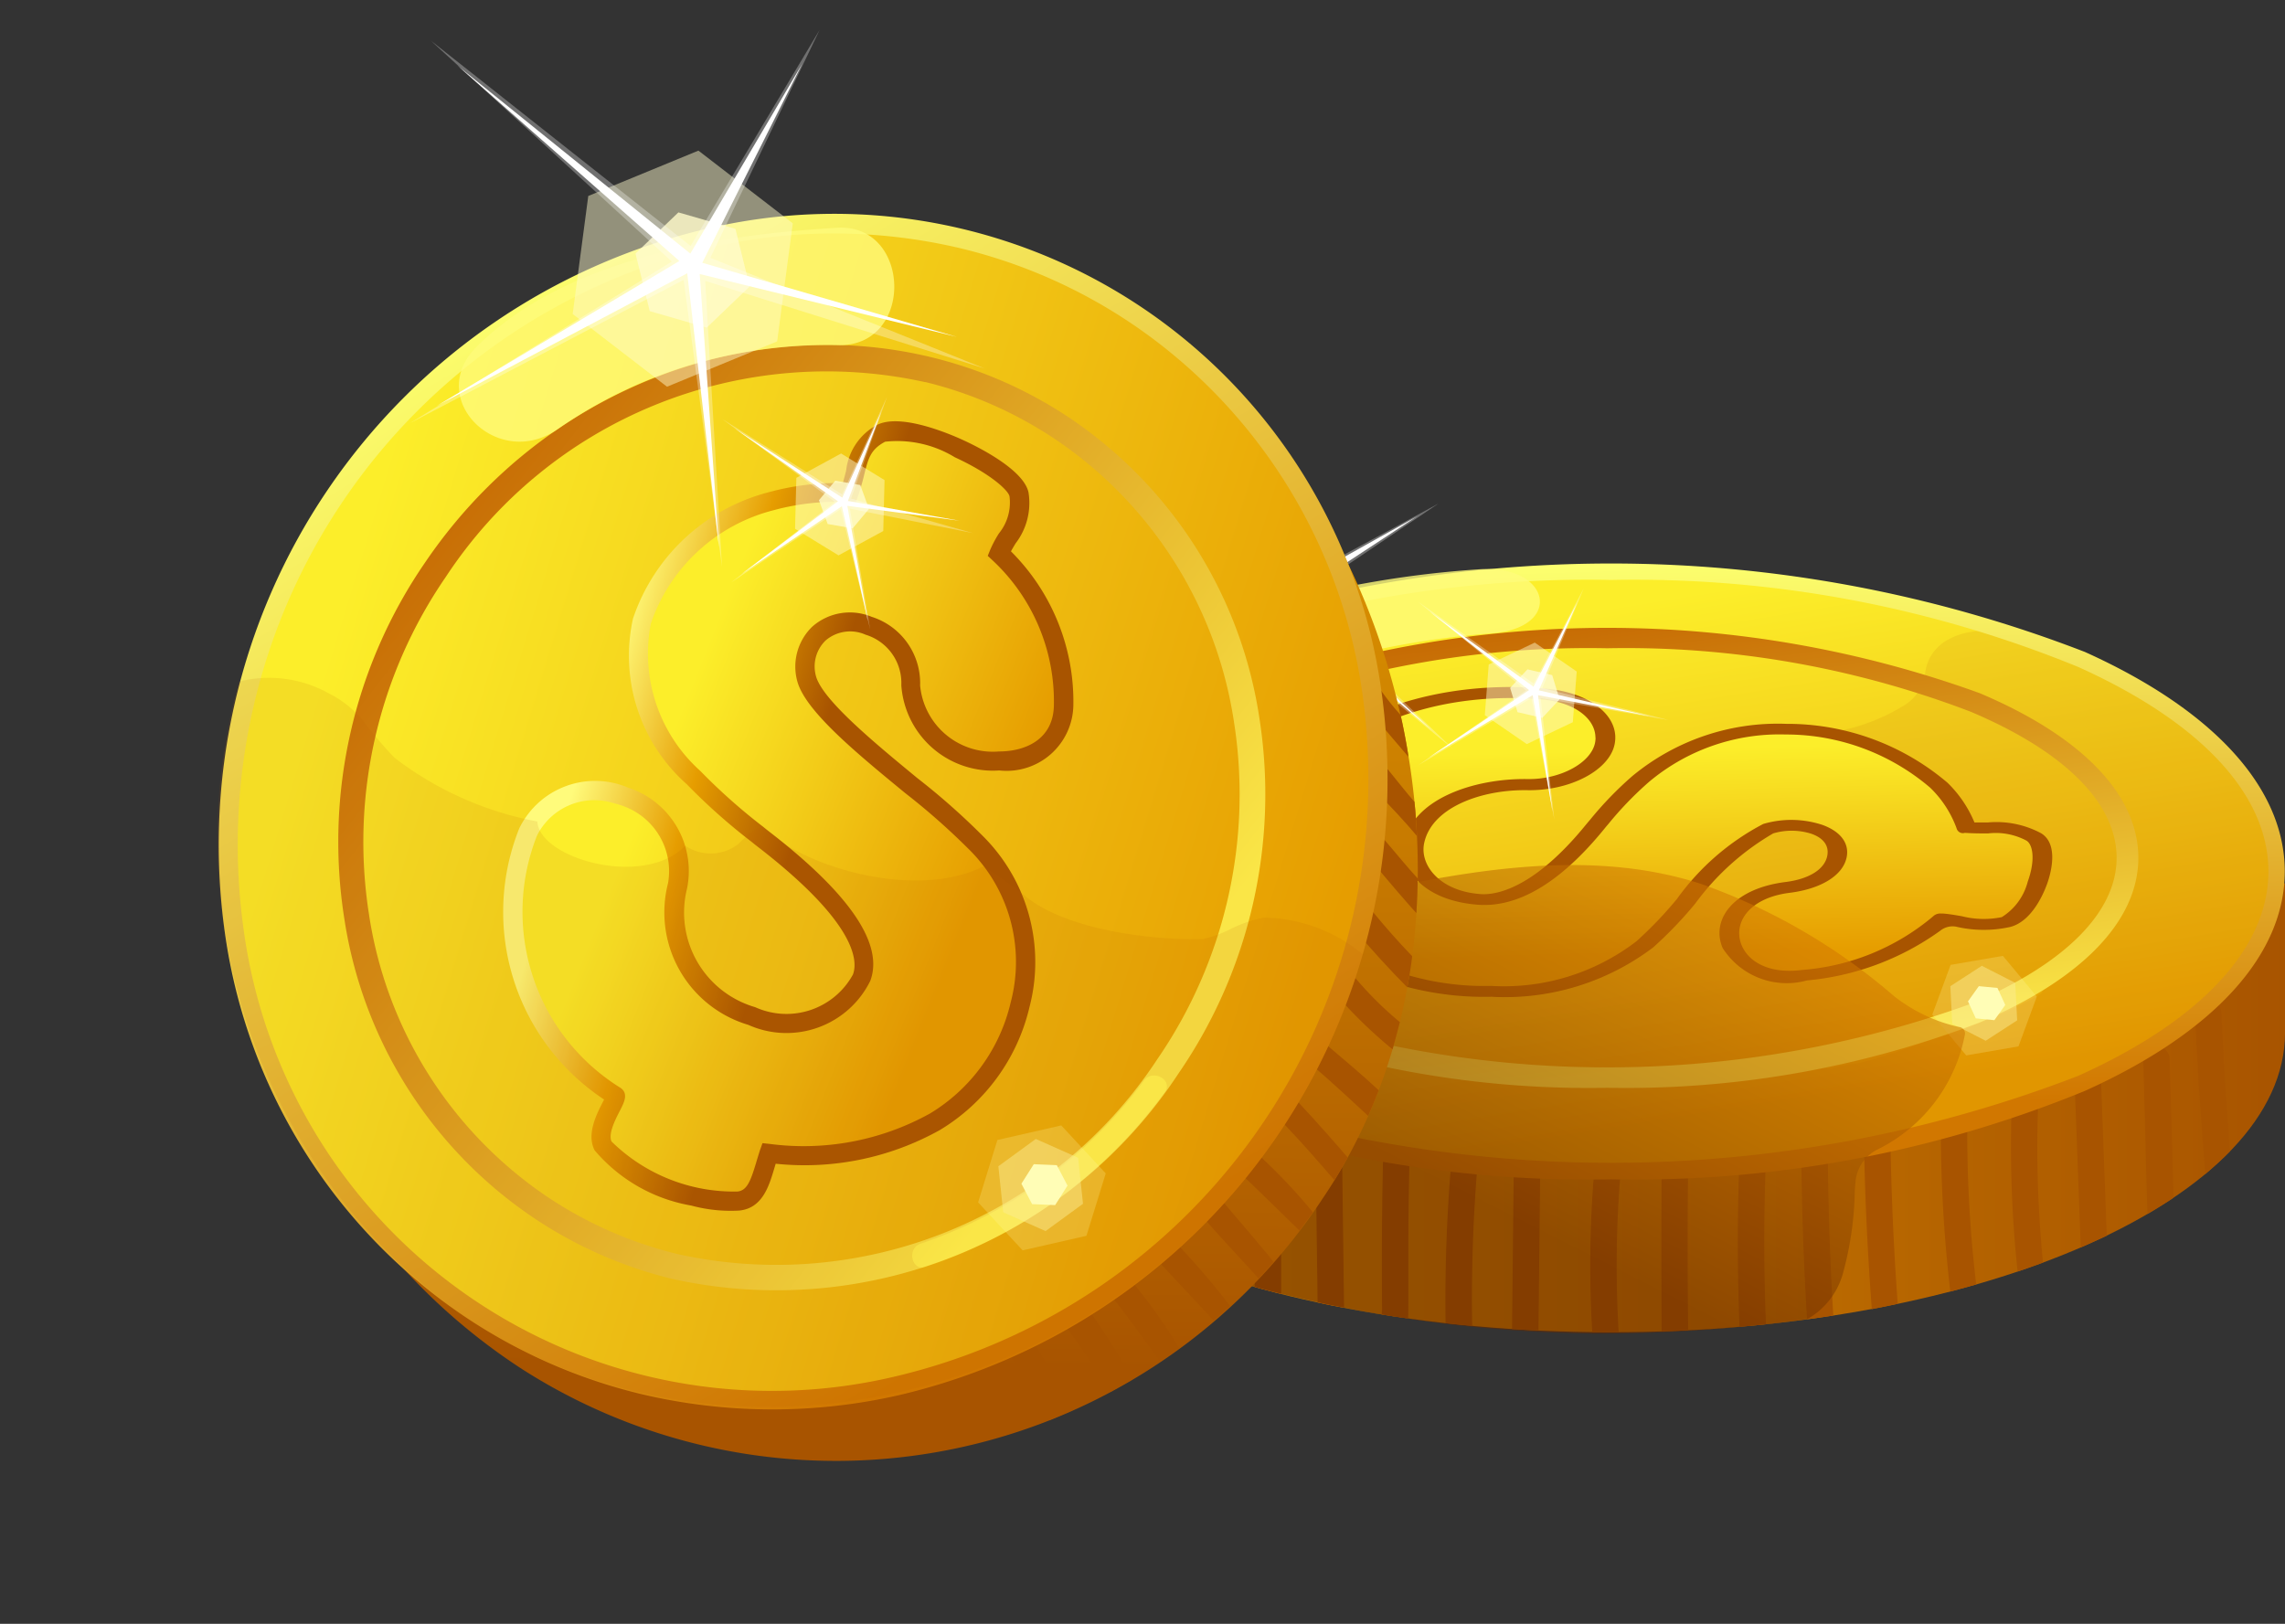 <svg xmlns="http://www.w3.org/2000/svg" xmlns:xlink="http://www.w3.org/1999/xlink" width="58.583" height="41.636" viewBox="0 0 58.583 41.636">
  <rect x="0" y="0" width="58.583" height="41.636" fill="#333333" stroke="none"/>
  <defs>
    <linearGradient id="linear-gradient" y1="0.5" x2="1" y2="0.5" gradientUnits="objectBoundingBox">
      <stop offset="0" stop-color="#db9200"/>
      <stop offset="1" stop-color="#a85400"/>
    </linearGradient>
    <linearGradient id="linear-gradient-2" x1="0.359" y1="0.108" x2="0.643" y2="0.896" gradientUnits="objectBoundingBox">
      <stop offset="0" stop-color="#fcee2a"/>
      <stop offset="1" stop-color="#e69d00"/>
    </linearGradient>
    <linearGradient id="linear-gradient-3" x1="0.465" y1="0.006" x2="0.529" y2="0.902" gradientUnits="objectBoundingBox">
      <stop offset="0" stop-color="#fcff6e"/>
      <stop offset="0.99" stop-color="#d17700"/>
    </linearGradient>
    <linearGradient id="linear-gradient-4" x1="0.634" y1="0.924" x2="0.337" y2="-0.017" gradientUnits="objectBoundingBox">
      <stop offset="0" stop-color="#fae647"/>
      <stop offset="1" stop-color="#c46500"/>
    </linearGradient>
    <linearGradient id="linear-gradient-5" x1="0.479" y1="0.213" x2="0.526" y2="0.884" gradientUnits="objectBoundingBox">
      <stop offset="0" stop-color="#fcee2a"/>
      <stop offset="0.995" stop-color="#e69d00"/>
    </linearGradient>
    <linearGradient id="linear-gradient-6" x1="-5.038" y1="4.575" x2="-4.671" y2="4.575" gradientUnits="objectBoundingBox">
      <stop offset="0" stop-color="#fffb7b"/>
      <stop offset="0.507" stop-color="#e69d00"/>
      <stop offset="1" stop-color="#a85400"/>
    </linearGradient>
    <radialGradient id="radial-gradient" cx="1427.211" cy="399.446" r="1.3" gradientTransform="matrix(0.48, 0.654, -0.654, 0.48, 1.195, -0.317)" gradientUnits="userSpaceOnUse">
      <stop offset="0" stop-color="#fff"/>
      <stop offset="1" stop-color="#fffccc"/>
    </radialGradient>
    <radialGradient id="radial-gradient-2" cx="1643.673" cy="518.473" r="0.826" gradientTransform="matrix(1.074, 0.323, -0.323, 1.074, 0.247, -0.348)" gradientUnits="userSpaceOnUse">
      <stop offset="0" stop-color="#fff"/>
      <stop offset="0.99" stop-color="#fced92"/>
    </radialGradient>
    <radialGradient id="radial-gradient-3" cx="1648.705" cy="524.088" r="0.505" gradientTransform="matrix(0.876, 0.264, -0.264, 0.876, 0.174, -0.072)" gradientUnits="userSpaceOnUse">
      <stop offset="0" stop-color="#fff"/>
      <stop offset="1" stop-color="#fffdb6"/>
    </radialGradient>
    <radialGradient id="radial-gradient-4" cx="1510.352" cy="428.483" r="0.639" gradientTransform="matrix(0.895, 0.403, -0.403, 0.895, 0.317, -0.19)" xlink:href="#radial-gradient"/>
    <linearGradient id="linear-gradient-7" x1="0.332" y1="0.726" x2="0.765" y2="0.167" gradientUnits="objectBoundingBox">
      <stop offset="0.01" stop-color="#662900"/>
      <stop offset="1" stop-color="#d17700"/>
    </linearGradient>
    <linearGradient id="linear-gradient-8" x1="0.47" y1="0.114" x2="0.463" y2="0.91" xlink:href="#linear-gradient"/>
    <linearGradient id="linear-gradient-9" x1="0.284" y1="0.104" x2="0.578" y2="0.981" xlink:href="#linear-gradient-2"/>
    <linearGradient id="linear-gradient-10" x1="0.175" y1="0.104" x2="0.67" y2="0.936" xlink:href="#linear-gradient-3"/>
    <linearGradient id="linear-gradient-11" x1="0.771" y1="0.844" x2="0.046" y2="0.218" xlink:href="#linear-gradient-4"/>
    <linearGradient id="linear-gradient-12" x1="0.253" y1="0.461" x2="0.766" y2="0.755" xlink:href="#linear-gradient-5"/>
    <linearGradient id="linear-gradient-13" x1="0.137" y1="0.435" x2="0.493" y2="0.576" xlink:href="#linear-gradient-6"/>
    <radialGradient id="radial-gradient-5" cx="1246.706" cy="291.137" r="1.451" gradientTransform="matrix(0.898, 0.464, -0.464, 0.898, 0.834, -0.527)" xlink:href="#radial-gradient"/>
    <radialGradient id="radial-gradient-6" cx="1356.062" cy="571.071" r="1.05" gradientTransform="matrix(1.057, 0.257, -0.257, 1.057, 0.241, -0.347)" xlink:href="#radial-gradient-2"/>
    <radialGradient id="radial-gradient-7" cx="1362.539" cy="578.034" r="0.642" gradientTransform="matrix(0.862, 0.21, -0.21, 0.862, 0.191, -0.052)" xlink:href="#radial-gradient-3"/>
    <radialGradient id="radial-gradient-8" cx="1301.361" cy="371.417" r="0.658" gradientTransform="matrix(0.889, 0.344, -0.344, 0.889, 0.281, -0.153)" xlink:href="#radial-gradient"/>
  </defs>
  <g id="Grupo_84" data-name="Grupo 84" transform="translate(-1053.079 -225.436)">
    <g id="Grupo_77" data-name="Grupo 77" transform="translate(1077.097 236.681)">
      <path id="Caminho_105" data-name="Caminho 105" d="M1353.633,462.435c-9.545,0-17.283-3.44-17.283-7.684v-3.971c2.529-2.849,9.976-3.713,17.283-3.713,6.924,0,14.525,1.257,17.283,3.871v3.814C1370.916,458.994,1363.178,462.435,1353.633,462.435Z" transform="translate(-1336.35 -439.52)" fill="url(#linear-gradient)"/>
      <path id="Caminho_106" data-name="Caminho 106" d="M1339.777,498.959a.34.34,0,0,0,.024-.139q-.087-3.01-.174-6.021c-.013-.436-.691-.437-.678,0q.074,2.553.148,5.105A5.5,5.5,0,0,0,1339.777,498.959Z" transform="translate(-1338.728 -481.076)" fill="#a85400"/>
      <path id="Caminho_107" data-name="Caminho 107" d="M1354.042,523.833a8.157,8.157,0,0,0,.727.612c-.007-.048-.01-.1-.014-.145a47.521,47.521,0,0,1-.184-5,.339.339,0,0,0-.678,0q-.036,2.255.143,4.5S1354.041,523.832,1354.042,523.833Z" transform="translate(-1352.399 -505.328)" fill="#a85400"/>
      <path id="Caminho_108" data-name="Caminho 108" d="M1372.59,539.554c-.1-1.575-.135-3.173-.095-4.752a.339.339,0,0,0-.678,0c-.038,1.454-.015,2.883.07,4.334C1371.969,539.2,1372.376,539.433,1372.59,539.554Z" transform="translate(-1368.795 -519.517)" fill="#a85400"/>
      <path id="Caminho_109" data-name="Caminho 109" d="M1392.111,549.454c0-.006,0-.072,0-.078V544.8a.339.339,0,0,0-.678,0v4.352C1391.669,549.259,1391.878,549.353,1392.111,549.454Z" transform="translate(-1386.763 -528.665)" fill="#a85400"/>
      <path id="Caminho_110" data-name="Caminho 110" d="M1412.116,556.287c.213.071.454.154.671.225,0-.069.005-.154.007-.219q.058-2.247.021-4.494a.339.339,0,0,0-.678,0Q1412.174,554.044,1412.116,556.287Z" transform="translate(-1405.692 -535.074)" fill="#a85400"/>
      <path id="Caminho_111" data-name="Caminho 111" d="M1433.083,564.328l-.008-4.531a.339.339,0,0,0-.678,0l.008,4.352C1432.627,564.21,1432.854,564.27,1433.083,564.328Z" transform="translate(-1424.254 -542.394)" fill="#a85400"/>
      <path id="Caminho_112" data-name="Caminho 112" d="M1451.5,569.258l-.057-4.458a.339.339,0,0,0-.678,0c.018,1.43.038,2.892.057,4.322C1451.041,569.176,1451.267,569.216,1451.5,569.258Z" transform="translate(-1441.059 -546.972)" fill="#a85400"/>
      <path id="Caminho_113" data-name="Caminho 113" d="M1470.875,574.466c.226.036.442.068.676.1.008-.138.007-.359.007-.383q0-.253,0-.507,0-.549,0-1.1.006-1.14.034-2.279a.339.339,0,0,0-.678,0q-.032,1.351-.035,2.7,0,.675.006,1.351C1470.881,574.376,1470.875,574.443,1470.875,574.466Z" transform="translate(-1459.469 -552.006)" fill="#a85400"/>
      <path id="Caminho_114" data-name="Caminho 114" d="M1490.819,577.978a41.57,41.57,0,0,1,.14-4.161c.036-.435-.642-.432-.678,0-.113,1.347-.163,2.741-.143,4.092C1490.361,577.93,1490.586,577.956,1490.819,577.978Z" transform="translate(-1477.094 -555.226)" fill="#a85400"/>
      <path id="Caminho_115" data-name="Caminho 115" d="M1510.959,578.529q.023-2.116.046-4.232a.339.339,0,0,0-.678,0c-.015,1.391-.03,2.809-.045,4.2C1510.52,578.511,1510.729,578.523,1510.959,578.529Z" transform="translate(-1495.534 -555.663)" fill="#a85400"/>
      <path id="Caminho_116" data-name="Caminho 116" d="M1534.675,579.091a28.624,28.624,0,0,1,.061-4.237c.038-.435-.64-.432-.678,0a28.736,28.736,0,0,0-.059,4.234Z" transform="translate(-1517.194 -556.175)" fill="#a85400"/>
      <path id="Caminho_117" data-name="Caminho 117" d="M1556.078,578.53c-.014-1.416-.016-2.816,0-4.232a.339.339,0,0,0-.678,0c-.011,1.415-.009,2.846,0,4.26C1555.459,578.556,1555.857,578.54,1556.078,578.53Z" transform="translate(-1536.816 -555.665)" fill="#a85400"/>
      <path id="Caminho_118" data-name="Caminho 118" d="M1579.283,576.555q-.087-2.122,0-4.247c.018-.436-.661-.436-.678,0-.058,1.432-.055,2.879,0,4.311C1578.826,576.6,1579.056,576.578,1579.283,576.555Z" transform="translate(-1558.026 -553.844)" fill="#a85400"/>
      <path id="Caminho_119" data-name="Caminho 119" d="M1598.587,574.949c-.083-1.386-.13-2.762-.141-4.151a.339.339,0,0,0-.678,0q.016,2.125.147,4.246C1597.98,575.039,1598.424,574.974,1598.587,574.949Z" transform="translate(-1575.603 -552.462)" fill="#a85400"/>
      <path id="Caminho_120" data-name="Caminho 120" d="M1617.593,571.906c-.1-1.354-.161-2.747-.186-4.1a.339.339,0,0,0-.678,0c.026,1.41.093,2.83.2,4.236C1617.153,572,1617.378,571.951,1617.593,571.906Z" transform="translate(-1592.957 -549.719)" fill="#a85400"/>
      <path id="Caminho_121" data-name="Caminho 121" d="M1640.748,567.294a33.076,33.076,0,0,1-.229-3.989c.018-.437-.66-.436-.678,0a36.172,36.172,0,0,0,.243,4.171Z" transform="translate(-1614.1 -545.604)" fill="#a85400"/>
      <path id="Caminho_122" data-name="Caminho 122" d="M1661.98,560.779a30.039,30.039,0,0,1-.127-3.98c.015-.437-.663-.436-.678,0a30.31,30.31,0,0,0,.154,4.21C1661.549,560.934,1661.754,560.861,1661.98,560.779Z" transform="translate(-1633.619 -539.65)" fill="#a85400"/>
      <path id="Caminho_123" data-name="Caminho 123" d="M1680.563,553.073c.028-.009.473-.213.667-.3-.049-1.319-.1-2.646-.147-3.965-.016-.435-.694-.437-.678,0l.154,4.155C1680.56,552.991,1680.559,553.035,1680.563,553.073Z" transform="translate(-1651.234 -532.332)" fill="#a85400"/>
      <path id="Caminho_124" data-name="Caminho 124" d="M1701.31,546.268c.005,0,.535-.322.667-.418-.032-1.178-.064-2.366-.1-3.544a.339.339,0,0,0-.678,0C1701.238,543.592,1701.3,546.236,1701.31,546.268Z" transform="translate(-1670.269 -526.386)" fill="#a85400"/>
      <path id="Caminho_125" data-name="Caminho 125" d="M1717.056,532.436c.2-.172.455-.406.633-.582-.095-1.185-.168-2.356-.22-3.543-.019-.435-.7-.437-.678,0q.084,1.911.242,3.817C1717.04,532.225,1717.046,532.313,1717.056,532.436Z" transform="translate(-1684.534 -513.577)" fill="#a85400"/>
      <g id="Grupo_75" data-name="Grupo 75" transform="translate(0.013 3.202)">
        <ellipse id="Elipse_14" data-name="Elipse 14" cx="17.063" cy="7.684" rx="17.063" ry="7.684" transform="translate(0.212 0.212)" fill="url(#linear-gradient-2)"/>
        <path id="Caminho_126" data-name="Caminho 126" d="M1412.293,416.225c-1.176-.281-2.273.052-2.387,1.009a1.129,1.129,0,0,1-.537.814,5.008,5.008,0,0,1-2.166.726,1.34,1.34,0,0,0-.841.352,13.608,13.608,0,0,1-4.525,2.538,3.1,3.1,0,0,0-1.418.91,7.381,7.381,0,0,1-3.689,2.266,2.166,2.166,0,0,0-1.107.61,4.053,4.053,0,0,1-2.507.936,2.315,2.315,0,0,1-.6-.03c-1.513-.268-2.744-.126-3.477,1.018a29.147,29.147,0,0,0,12.822,2.615c9.424,0,17.063-3.441,17.063-7.684C1418.92,419.83,1416.324,417.63,1412.293,416.225Zm.529,9.253a12.9,12.9,0,0,1-2.618,1.1c-.473.161-.943.332-1.42.48a6.518,6.518,0,0,1-.644.176,2.9,2.9,0,0,0-.573.108c-.325.138-.607-.339-.28-.478a9.623,9.623,0,0,1,1.132-.274c.449-.129.889-.288,1.33-.44a13.977,13.977,0,0,0,2.794-1.151C1412.847,424.813,1413.125,425.292,1412.821,425.478Z" transform="translate(-1384.582 -414.408)" fill="#bc5e00" opacity="0.12"/>
        <g id="Grupo_72" data-name="Grupo 72">
          <path id="Caminho_127" data-name="Caminho 127" d="M1353.783,411.627a30.445,30.445,0,0,1-12.152-2.269c-3.3-1.488-5.123-3.486-5.123-5.627s1.819-4.139,5.123-5.627a33.673,33.673,0,0,1,24.3,0c3.3,1.488,5.123,3.486,5.123,5.627s-1.819,4.139-5.123,5.627A30.445,30.445,0,0,1,1353.783,411.627Zm0-15.369a30.019,30.019,0,0,0-11.978,2.232c-3.142,1.415-4.873,3.276-4.873,5.241s1.731,3.825,4.873,5.24a33.258,33.258,0,0,0,23.957,0c3.142-1.415,4.873-3.276,4.873-5.24s-1.73-3.825-4.873-5.241A30.019,30.019,0,0,0,1353.783,396.258Z" transform="translate(-1336.508 -395.834)" fill="url(#linear-gradient-3)"/>
        </g>
        <g id="Grupo_73" data-name="Grupo 73" transform="translate(3.556 1.652)">
          <path id="Caminho_128" data-name="Caminho 128" d="M1392.071,427.11a25.305,25.305,0,0,1-9.547-1.674c-2.625-1.109-4.071-2.609-4.071-4.223s1.446-3.114,4.071-4.223a28.067,28.067,0,0,1,19.094,0c2.625,1.109,4.071,2.609,4.071,4.223s-1.446,3.114-4.071,4.223A25.3,25.3,0,0,1,1392.071,427.11Zm0-11.27a24.713,24.713,0,0,0-9.318,1.627c-2.414,1.02-3.743,2.35-3.743,3.746s1.329,2.727,3.743,3.746a27.489,27.489,0,0,0,18.636,0c2.414-1.02,3.743-2.35,3.743-3.746s-1.329-2.727-3.743-3.746A24.713,24.713,0,0,0,1392.071,415.84Z" transform="translate(-1378.453 -415.317)" fill="url(#linear-gradient-4)"/>
        </g>
        <path id="Caminho_129" data-name="Caminho 129" d="M1436.4,442.115a6.248,6.248,0,0,0,3.515-1.44,4.3,4.3,0,0,0,1.652.079c.644-.171,1.279-1.834.71-2.182-.508-.31-.963-.2-1.73-.244a2.9,2.9,0,0,0-.7-1.082,6.015,6.015,0,0,0-3.917-1.436,5.528,5.528,0,0,0-3.728,1.277,9.376,9.376,0,0,0-1.117,1.164c-.153.178-1.544,2.028-3.012,1.926-1.179-.082-1.8-.793-1.678-1.436.2-1.053,1.687-1.527,2.905-1.508.954.015,1.863-.45,1.983-1.055.13-.655-.579-1.179-1.522-1.267-2.569-.241-5.141.562-6.281,2.151-.045.063-.969-.192-1.376,0a1.724,1.724,0,0,0-.581,2.119c.185.292.868.241,1.425.275a3.617,3.617,0,0,0,1.857,2.26,7.5,7.5,0,0,0,3.566.813,5.927,5.927,0,0,0,3.933-1.207c.824-.663,2.144-2.65,3.163-2.964.758-.234,1.883.013,1.765.7-.071.413-.545.719-1.279.808-2.242.292-1.806,2.543.45,2.249Z" transform="translate(-1414.165 -431.557)" fill="url(#linear-gradient-5)"/>
        <g id="Grupo_74" data-name="Grupo 74" transform="translate(6.944 3.169)">
          <path id="Caminho_130" data-name="Caminho 130" d="M1418.4,437.008a1.776,1.776,0,0,1,.826-1.571,2.594,2.594,0,0,1,1.3-.05l.074.01c1.181-1.542,3.769-2.4,6.492-2.146,1.127.106,1.873.716,1.732,1.421-.133.668-1.139,1.2-2.243,1.18-1.182-.019-2.471.45-2.645,1.382-.1.56.422,1.211,1.457,1.283.355.025,1.33-.1,2.7-1.786l.05-.06.053-.062a9.049,9.049,0,0,1,1.082-1.119,5.851,5.851,0,0,1,3.951-1.339,6.342,6.342,0,0,1,4.128,1.509,3.05,3.05,0,0,1,.692,1.019c.122,0,.237,0,.349,0a2.428,2.428,0,0,1,1.36.277c.469.287.238,1.062.156,1.292s-.382.961-.944,1.11a3.116,3.116,0,0,1-1.4-.008h0a.506.506,0,0,0-.4.107,6.917,6.917,0,0,1-3.414,1.273h0a1.948,1.948,0,0,1-2.162-.83c-.3-.691.22-1.513,1.6-1.692.619-.075,1.023-.331,1.084-.685.043-.248-.1-.442-.4-.55a1.662,1.662,0,0,0-.988-.013,6.565,6.565,0,0,0-2,1.8,10.35,10.35,0,0,1-1.075,1.121,6.288,6.288,0,0,1-4.142,1.268,7.817,7.817,0,0,1-3.749-.855,3.826,3.826,0,0,1-1.9-2.227l-.131,0c-.493-.015-1.107-.033-1.311-.356A1.317,1.317,0,0,1,1418.4,437.008Zm9.932-2.5c0-.495-.538-.9-1.325-.978-2.534-.238-4.946.591-6,2.064-.1.135-.352.1-.6.068a2.166,2.166,0,0,0-.847-.011,1.641,1.641,0,0,0-.507,1.967c.083.131.337.153.858.168.12,0,.24.007.355.014l.2.012.026.109a3.506,3.506,0,0,0,1.787,2.18,7.053,7.053,0,0,0,3.382.77,5.581,5.581,0,0,0,3.724-1.146,10.2,10.2,0,0,0,1.037-1.084,6.332,6.332,0,0,1,2.212-1.923,2.548,2.548,0,0,1,1.514.023c.46.165.689.461.628.812-.082.474-.648.831-1.477.932-1.062.138-1.452.8-1.214,1.354.161.377.653.738,1.55.622a5.9,5.9,0,0,0,3.352-1.372h0a.262.262,0,0,1,.205-.074l.053,0c.164.013.325.042.481.069a2.291,2.291,0,0,0,1.024.023,1.517,1.517,0,0,0,.666-.912c.2-.555.132-.948-.034-1.05a1.675,1.675,0,0,0-.986-.184c-.17,0-.364,0-.582-.014l-.015,0a.166.166,0,0,1-.208-.118h0a2.772,2.772,0,0,0-.677-1.041,5.693,5.693,0,0,0-3.707-1.364,5.2,5.2,0,0,0-3.5,1.214,8.819,8.819,0,0,0-1.046,1.084l-.054.063-.045.055c-1.11,1.366-2.2,2.022-3.229,1.95-1.357-.094-2.032-.881-1.9-1.59.206-1.1,1.749-1.656,3.165-1.633.831.013,1.621-.413,1.724-.93A.71.71,0,0,0,1428.335,434.506Z" transform="translate(-1418.403 -433.207)" fill="url(#linear-gradient-6)"/>
        </g>
      </g>
      <g id="Grupo_76" data-name="Grupo 76" transform="translate(2.667 0)">
        <path id="Caminho_131" data-name="Caminho 131" d="M1386.249,397.534a25.968,25.968,0,0,0-9.85,2.677c-1.658.918.117,2.522,1.714,1.513a18.764,18.764,0,0,1,4.036-1.749,21.91,21.91,0,0,1,4.441-.8C1388.5,399.049,1388.14,397.373,1386.249,397.534Z" transform="translate(-1375.062 -394.178)" fill="#fffb7b" opacity="0.8"/>
        <path id="Caminho_132" data-name="Caminho 132" d="M1415.339,393.647l-.981-2.015,1.26-1.4,2.049.17,1.162,1.549-1.255,1.857Z" transform="translate(-1410.412 -387.502)" fill="#fffccc" opacity="0.47"/>
        <path id="Caminho_133" data-name="Caminho 133" d="M1426.93,400.457l-.907-.832.556-1.013,1.087-.049.692.65-.254.875Z" transform="translate(-1421.088 -395.129)" opacity="0.81" fill="url(#radial-gradient)"/>
        <path id="Caminho_134" data-name="Caminho 134" d="M1639.582,516.816l-1.34.231-.87-1.045.47-1.276,1.34-.231.87,1.045Z" transform="translate(-1614.517 -501.231)" fill="#fffda9" opacity="0.22"/>
        <path id="Caminho_135" data-name="Caminho 135" d="M1643.723,519.434l-.857-.438-.049-.961.807-.523.857.438.049.961Z" transform="translate(-1619.499 -503.993)" opacity="0.47" fill="url(#radial-gradient-2)"/>
        <path id="Caminho_136" data-name="Caminho 136" d="M1648.9,524.525l-.477-.046-.2-.436.279-.39.477.046.2.436Z" transform="translate(-1624.453 -509.612)" fill="url(#radial-gradient-3)"/>
        <path id="Caminho_137" data-name="Caminho 137" d="M1372.013,367.409l1.732-5.081-5.938.186,5.893-.588-2.24-3.863,2.679,3.759,3.863-2.092-3.633,2.45,4.011,3.845-4.286-3.5Z" transform="translate(-1367.808 -358.063)" fill="#fff" opacity="0.3"/>
        <path id="Caminho_138" data-name="Caminho 138" d="M1383.636,373.32l1.737-4.819-4.981.2,4.953-.468-1.985-3.334,2.229,3.3,3.381-1.888-3.258,2.139,3.619,3.331-3.753-3.167Z" transform="translate(-1379.324 -364.317)" fill="#fff"/>
        <path id="Caminho_139" data-name="Caminho 139" d="M1503.1,422.348l-1.076-.741.1-1.3,1.18-.561,1.076.741-.1,1.3Z" transform="translate(-1490.641 -414.514)" fill="#fffccc" opacity="0.47"/>
        <path id="Caminho_140" data-name="Caminho 140" d="M1510.542,429.106l-.634-.147-.19-.622.444-.476.634.147.19.622Z" transform="translate(-1497.686 -421.943)" opacity="0.81" fill="url(#radial-gradient-4)"/>
        <path id="Caminho_141" data-name="Caminho 141" d="M1485.289,409.273l-.587-3.118-2.912,1.729,2.772-1.923-2.77-2.279,2.966,2.1,1.286-2.439-1.063,2.557,3.237.82-3.279-.564Z" transform="translate(-1472.125 -399.502)" fill="#fff" opacity="0.3"/>
        <path id="Caminho_142" data-name="Caminho 142" d="M1488.272,413.16l-.509-2.985-2.665,1.6,2.572-1.729-2.545-2.01,2.66,1.923,1.114-2.143-.977,2.236,2.832.661-2.853-.537Z" transform="translate(-1475.154 -403.596)" fill="#fff"/>
      </g>
    </g>
    <path id="Caminho_143" data-name="Caminho 143" d="M1436.034,487.535c-2.642-.855-5.52-.425-8.23.151-.126-.058-3.236,7.493-3.786,8.848-.29.715-.2,1.108.48,1.311a35.131,35.131,0,0,0,8.729,1.22,38.709,38.709,0,0,0,5.528-.367,1.941,1.941,0,0,0,.91-1.142,8.574,8.574,0,0,0,.313-2.111c0-.083.011-.169.018-.257a1.02,1.02,0,0,1,.548-.834,4.149,4.149,0,0,0,2.26-2.969.17.17,0,0,0-.132-.178l-.01,0a4.136,4.136,0,0,1-1.676-.792A15.46,15.46,0,0,0,1436.034,487.535Z" transform="translate(-339.346 -239.436)" opacity="0.54" fill="url(#linear-gradient-7)"/>
    <path id="Caminho_144" data-name="Caminho 144" d="M1177.536,355.3c4.332,4.909,5.642,13.713,1.591,19.687a14.935,14.935,0,0,1-20.524,4.372,15.688,15.688,0,0,1-4.654-4.677C1151.285,369.388,1176.785,354.445,1177.536,355.3Z" transform="translate(-92.139 -118.818)" fill="url(#linear-gradient-8)"/>
    <g id="Grupo_78" data-name="Grupo 78" transform="translate(1078.967 243.04)">
      <path id="Caminho_145" data-name="Caminho 145" d="M1376.645,622.4a18.918,18.918,0,0,0-1.091-1.743c-.257-.334-.845.081-.594.417.265.355.87,1.228,1.111,1.651C1376.279,622.607,1376.4,622.54,1376.645,622.4Z" transform="translate(-1373.501 -604.636)" fill="#a85400"/>
      <path id="Caminho_146" data-name="Caminho 146" d="M1391.21,615.881c.108-.083.384-.255.486-.343a13.681,13.681,0,0,0-1.127-1.607c-.122-.129-.636.261-.518.391C1390.2,614.491,1391.04,615.649,1391.21,615.881Z" transform="translate(-1387.353 -598.574)" fill="#a85400"/>
      <path id="Caminho_147" data-name="Caminho 147" d="M1404.641,603.631c.064-.061.355-.318.421-.375a18.869,18.869,0,0,0-1.274-1.5c-.311-.282-.776.123-.49.431C1403.641,602.559,1404.541,603.515,1404.641,603.631Z" transform="translate(-1399.411 -587.37)" fill="#a85400"/>
      <path id="Caminho_148" data-name="Caminho 148" d="M1418.91,589.7c-.012-.049-.906-1.091-1.255-1.5-.272-.321-.711.156-.441.474.35.412,1.247,1.357,1.313,1.449C1418.6,590.048,1418.863,589.752,1418.91,589.7Z" transform="translate(-1412.15 -574.945)" fill="#a85400"/>
      <path id="Caminho_149" data-name="Caminho 149" d="M1429.968,576.52c.037-.045.311-.417.346-.465a14.738,14.738,0,0,0-1.314-1.4c-.306-.289-.716.24-.41.529C1428.966,575.538,1429.892,576.451,1429.968,576.52Z" transform="translate(-1422.542 -562.574)" fill="#a85400"/>
      <path id="Caminho_150" data-name="Caminho 150" d="M1442.4,559.535c-.1-.124-.886-1.02-1.249-1.4-.292-.3-.611.3-.32.606.363.377.889.977,1.229,1.375C1442.128,560.009,1442.306,559.7,1442.4,559.535Z" transform="translate(-1433.736 -547.458)" fill="#a85400"/>
      <path id="Caminho_151" data-name="Caminho 151" d="M1451.2,542.286c-.366-.344-.9-.795-1.287-1.123-.321-.268-.64.3-.317.573.383.32,1.232,1.114,1.334,1.208C1451.016,542.753,1451.133,542.459,1451.2,542.286Z" transform="translate(-1441.741 -531.935)" fill="#a85400"/>
      <path id="Caminho_152" data-name="Caminho 152" d="M1458.466,521.43a8.98,8.98,0,0,1-1.123-1.109c-.273-.32-.723.153-.453.47a11.985,11.985,0,0,0,1.387,1.336C1458.33,521.952,1458.445,521.515,1458.466,521.43Z" transform="translate(-1448.464 -512.826)" fill="#a85400"/>
      <path id="Caminho_153" data-name="Caminho 153" d="M1463.365,501.051c-.365-.379-.683-.741-1.018-1.148-.267-.324-.717.149-.453.47.393.478.909,1.037,1.345,1.477C1463.27,501.7,1463.35,501.22,1463.365,501.051Z" transform="translate(-1453.047 -494.137)" fill="#a85400"/>
      <path id="Caminho_154" data-name="Caminho 154" d="M1360.017,632.647c-.148-.261-.758-1.39-.923-1.634-.234-.348-.867-.054-.631.3.135.2.878,1.423.962,1.588C1359.586,632.829,1359.792,632.745,1360.017,632.647Z" transform="translate(-1358.411 -614.088)" fill="#a85400"/>
      <path id="Caminho_155" data-name="Caminho 155" d="M1467.969,479.627c-.27-.289-.528-.616-.83-.963-.275-.315-.617.171-.358.5.337.428,1.126,1.332,1.153,1.347C1467.95,480.224,1467.964,479.917,1467.969,479.627Z" transform="translate(-1457.508 -474.705)" fill="#a85400"/>
      <path id="Caminho_156" data-name="Caminho 156" d="M1469.718,458.814c-.208-.236-.472-.576-.675-.823-.113-.137-.45.433-.323.554.306.293.813.843,1.062,1.146C1469.766,459.414,1469.75,459.092,1469.718,458.814Z" transform="translate(-1459.342 -455.858)" fill="#a85400"/>
      <path id="Caminho_157" data-name="Caminho 157" d="M1466.921,433.791a6.237,6.237,0,0,1-.489-.61c-.239-.347-.572.172-.308.5.31.385.922,1.092,1,1.186C1467.1,434.653,1466.971,433.979,1466.921,433.791Z" transform="translate(-1456.903 -433.066)" fill="#a85400"/>
    </g>
    <g id="Grupo_79" data-name="Grupo 79" transform="translate(1053.079 225.436)">
      <ellipse id="Elipse_15" data-name="Elipse 15" cx="15.335" cy="14.479" rx="15.335" ry="14.479" transform="matrix(0.561, -0.828, 0.828, 0.561, 0, 25.385)" fill="url(#linear-gradient-9)"/>
      <path id="Caminho_158" data-name="Caminho 158" d="M1129.807,320.516a14.013,14.013,0,0,1-4.564-2.026,14.232,14.232,0,0,1-6.057-9.627,16.229,16.229,0,0,1,12.36-18.228,14.159,14.159,0,0,1,17.242,11.691,16.229,16.229,0,0,1-12.36,18.228A14.591,14.591,0,0,1,1129.807,320.516Zm8.243-29.366a14.1,14.1,0,0,0-6.4-.037,15.739,15.739,0,0,0-11.983,17.672,13.669,13.669,0,0,0,16.653,11.292,15.739,15.739,0,0,0,11.983-17.672,13.747,13.747,0,0,0-5.849-9.3A13.519,13.519,0,0,0,1138.05,291.15Z" transform="translate(-1113.396 -284.777)" fill="url(#linear-gradient-10)"/>
    </g>
    <g id="Grupo_80" data-name="Grupo 80" transform="translate(1061.74 234.281)">
      <path id="Caminho_159" data-name="Caminho 159" d="M1163.8,353.695a11.052,11.052,0,0,1-3.6-1.6,11.286,11.286,0,0,1-4.8-7.633,12.63,12.63,0,0,1,2.07-9.133c3.819-5.633,11.26-7.278,16.587-3.666a11.286,11.286,0,0,1,4.8,7.633,12.631,12.631,0,0,1-2.07,9.133A12.339,12.339,0,0,1,1163.8,353.695Zm6.493-22.991A11.685,11.685,0,0,0,1158,335.7a11.981,11.981,0,0,0-1.966,8.662,10.639,10.639,0,0,0,4.526,7.2,10.411,10.411,0,0,0,3.392,1.5,11.684,11.684,0,0,0,12.289-4.995,11.98,11.98,0,0,0,1.966-8.662,10.639,10.639,0,0,0-4.526-7.2A10.41,10.41,0,0,0,1170.292,330.7Z" transform="translate(-1155.233 -329.75)" fill="url(#linear-gradient-11)"/>
    </g>
    <g id="Grupo_82" data-name="Grupo 82" transform="translate(1065.954 236.239)">
      <path id="Caminho_160" data-name="Caminho 160" d="M1221.98,362.742a5.2,5.2,0,0,0-1.65-3.88c.18-.447.648-.857.507-1.514-.144-.673-2.823-1.949-3.542-1.559-.642.348-.556.82-.8,1.519a6.447,6.447,0,0,0-2,.215,4.74,4.74,0,0,0-3.322,3.078,4.207,4.207,0,0,0,1.324,4.012,16.152,16.152,0,0,0,1.722,1.522c.267.216,3.093,2.276,2.587,3.608a2.169,2.169,0,0,1-2.817.982,2.774,2.774,0,0,1-1.9-3.337,2,2,0,0,0-1.342-2.289,1.925,1.925,0,0,0-2.494.9,5.543,5.543,0,0,0,2.23,6.759c.1.068-.545.828-.307,1.289.374.721,2.37,1.521,3.465,1.412.537-.053.606-.714.789-1.221a6.9,6.9,0,0,0,4.255-.811,4.8,4.8,0,0,0,2.185-3,4.29,4.29,0,0,0-1.159-4.175c-.94-1.043-4.012-3.093-4.315-4.175a1.146,1.146,0,0,1,1.585-1.365,1.531,1.531,0,0,1,1.082,1.528c-.012,2.218,3.907,2.732,3.919.5Z" transform="translate(-1207.586 -355.473)" fill="url(#linear-gradient-12)"/>
      <g id="Grupo_81" data-name="Grupo 81" transform="translate(0 0)">
        <path id="Caminho_161" data-name="Caminho 161" d="M1209.775,372.954a4.176,4.176,0,0,1-2.479-1.417c-.214-.414.051-.929.21-1.237l.033-.065a5.766,5.766,0,0,1-2.174-6.955,2.161,2.161,0,0,1,2.8-1.038,2.246,2.246,0,0,1,1.5,2.583,2.528,2.528,0,0,0,1.748,3.042,1.942,1.942,0,0,0,2.506-.838c.122-.323.131-1.286-2.421-3.26l-.091-.071-.094-.076a15.464,15.464,0,0,1-1.654-1.471,4.4,4.4,0,0,1-1.379-4.247,4.991,4.991,0,0,1,3.493-3.245,6.628,6.628,0,0,1,1.885-.23c.034-.113.061-.22.087-.325a1.515,1.515,0,0,1,.777-1.159c.593-.322,1.855.212,2.228.384s1.544.751,1.67,1.339a1.7,1.7,0,0,1-.33,1.305c-.043.071-.084.139-.12.206a5.435,5.435,0,0,1,1.6,3.935h0a1.711,1.711,0,0,1-1.9,1.683,2.353,2.353,0,0,1-2.511-2.186,1.293,1.293,0,0,0-.917-1.295.967.967,0,0,0-1.024.148.929.929,0,0,0-.246.919c.173.615,1.52,1.722,2.6,2.612a17.753,17.753,0,0,1,1.659,1.465,4.557,4.557,0,0,1,1.215,4.4,5.016,5.016,0,0,1-2.3,3.158,7.112,7.112,0,0,1-4.208.863c-.012.04-.024.08-.036.12-.136.456-.305,1.023-.9,1.081A3.864,3.864,0,0,1,1209.775,372.954Zm-2-10.32a1.639,1.639,0,0,0-1.959.84,5.313,5.313,0,0,0,2.146,6.463c.207.146.092.371-.02.588s-.308.6-.21.788a4.478,4.478,0,0,0,3.224,1.281c.241-.024.335-.253.479-.734.033-.111.067-.222.1-.326l.065-.181.191.021a6.679,6.679,0,0,0,4.1-.779,4.525,4.525,0,0,0,2.072-2.85,4.056,4.056,0,0,0-1.1-3.955,17.562,17.562,0,0,0-1.606-1.414c-1.253-1.03-2.549-2.095-2.763-2.858a1.423,1.423,0,0,1,.381-1.407,1.453,1.453,0,0,1,1.519-.255,1.784,1.784,0,0,1,1.247,1.764,1.873,1.873,0,0,0,2.024,1.69c.676,0,1.4-.309,1.406-1.2a4.946,4.946,0,0,0-1.572-3.7l-.124-.115.063-.156a3.01,3.01,0,0,1,.225-.422,1.253,1.253,0,0,0,.27-.949c-.034-.159-.5-.586-1.4-1a2.836,2.836,0,0,0-1.79-.4c-.375.2-.432.432-.536.847a5.554,5.554,0,0,1-.156.539l-.061.171-.181-.009a6.168,6.168,0,0,0-1.92.207,4.494,4.494,0,0,0-3.152,2.91,4.042,4.042,0,0,0,1.269,3.777,15.107,15.107,0,0,0,1.6,1.423l.094.076.083.065c2.067,1.6,2.934,2.884,2.579,3.821a2.394,2.394,0,0,1-3.127,1.125,3.008,3.008,0,0,1-2.057-3.632A1.773,1.773,0,0,0,1208,362.7,2.235,2.235,0,0,0,1207.774,362.634Z" transform="translate(-1204.926 -352.845)" fill="url(#linear-gradient-13)"/>
      </g>
    </g>
    <path id="Caminho_162" data-name="Caminho 162" d="M1123,431.386l-.055-.076a2.7,2.7,0,0,0-.9-.738,3.148,3.148,0,0,0-2.317-.313,15,15,0,0,0,5.709,16.238c6.618,4.488,16.177,2.378,20.93-4.632a16.713,16.713,0,0,0,2.178-4.606,4.067,4.067,0,0,0-2.543-.947,3.185,3.185,0,0,0-.764.251l-.007,0a3.1,3.1,0,0,1-.8.3c-1.267.033-3.467-.223-4.547-1.1-.379-.309-.664-.492-1.068-.768-1.776.9-4.741-.026-5.656-1.011-.355.1-.422.257-.648.452a1.154,1.154,0,0,1-1.346.031c-1.042,1.1-3.742.335-3.791-.619a8.614,8.614,0,0,1-3.661-1.633A9.726,9.726,0,0,1,1123,431.386Zm20.457,9.406a12.422,12.422,0,0,1-6.1,4.47c-.363.15-.533-.435-.174-.583a11.8,11.8,0,0,0,5.741-4.182C1143.151,440.179,1143.685,440.472,1143.46,440.792Z" transform="translate(-60.519 -187.348)" fill="#bc5e00" opacity="0.12"/>
    <g id="Grupo_83" data-name="Grupo 83" transform="translate(1063.595 226.208)">
      <path id="Caminho_163" data-name="Caminho 163" d="M1201.525,294.266c-3.076.186-6.953.78-9.236,3.049-1.344,1.335.548,3.2,2.088,2.105a12.153,12.153,0,0,1,3.172-1.569,12.443,12.443,0,0,1,4.054-.574C1203.519,297.266,1203.419,294.151,1201.525,294.266Z" transform="translate(-1190.582 -289.198)" fill="#fffb7b" opacity="0.8"/>
      <path id="Caminho_164" data-name="Caminho 164" d="M1228.661,277.037l-2.419-1.864.4-3.027,2.824-1.163,2.419,1.864-.4,3.027Z" transform="translate(-1222.076 -267.893)" fill="#fffccc" opacity="0.47"/>
      <path id="Caminho_165" data-name="Caminho 165" d="M1247.071,292.614l-1.462-.422-.365-1.477,1.1-1.055,1.462.422.365,1.477Z" transform="translate(-1239.467 -284.986)" opacity="0.81" fill="url(#radial-gradient-5)"/>
      <path id="Caminho_166" data-name="Caminho 166" d="M1351.62,568.582l-1.636.373-1.141-1.23.495-1.6,1.636-.373,1.141,1.23Z" transform="translate(-1334.282 -537.667)" fill="#fffda9" opacity="0.22"/>
      <path id="Caminho_167" data-name="Caminho 167" d="M1356.187,572.252l-1.085-.482-.125-1.18.96-.7,1.085.482.125,1.18Z" transform="translate(-1339.897 -541.458)" opacity="0.47" fill="url(#radial-gradient-6)"/>
      <path id="Caminho_168" data-name="Caminho 168" d="M1362.812,578.558l-.591-.025-.274-.524.317-.5.591.025.274.524Z" transform="translate(-1346.276 -548.43)" fill="url(#radial-gradient-7)"/>
      <path id="Caminho_169" data-name="Caminho 169" d="M1185.1,248.292l-.982-7.354-7.016,3.674,6.713-4.143-6.183-5.668,6.663,5.268,3.306-5.535-2.8,5.838,7.04,2.841-7.172-2.249Z" transform="translate(-1177.106 -234.534)" fill="#fff" opacity="0.3"/>
      <path id="Caminho_170" data-name="Caminho 170" d="M1192.371,257.129l-.815-7.033-6.422,3.4,6.22-3.715-5.69-5.012,5.971,4.822,2.868-4.864-2.561,5.1,6.528,1.9-6.593-1.611Z" transform="translate(-1184.453 -243.861)" fill="#fff"/>
      <path id="Caminho_171" data-name="Caminho 171" d="M1294.594,365.193l-1.114-.682.033-1.306,1.147-.624,1.114.682-.033,1.306Z" transform="translate(-1283.612 -351.725)" fill="#fffccc" opacity="0.47"/>
      <path id="Caminho_172" data-name="Caminho 172" d="M1301.584,372.028l-.641-.112-.223-.611.418-.5.641.112.223.611Z" transform="translate(-1290.239 -359.252)" opacity="0.81" fill="url(#radial-gradient-8)"/>
      <path id="Caminho_173" data-name="Caminho 173" d="M1275.244,351.368l-.755-3.082-2.815,1.884,2.665-2.07-2.889-2.126,3.075,1.935,1.152-2.505-.923,2.611,3.124.885-3.153-.627Z" transform="translate(-1263.451 -336.003)" fill="#fff" opacity="0.3"/>
      <path id="Caminho_174" data-name="Caminho 174" d="M1278.627,355.353l-.669-2.953-2.575,1.739,2.475-1.865-2.65-1.87,2.76,1.776,1-2.2-.855,2.285,2.863.507-2.878-.382Z" transform="translate(-1266.89 -340.192)" fill="#fff"/>
    </g>
  </g>
</svg>
